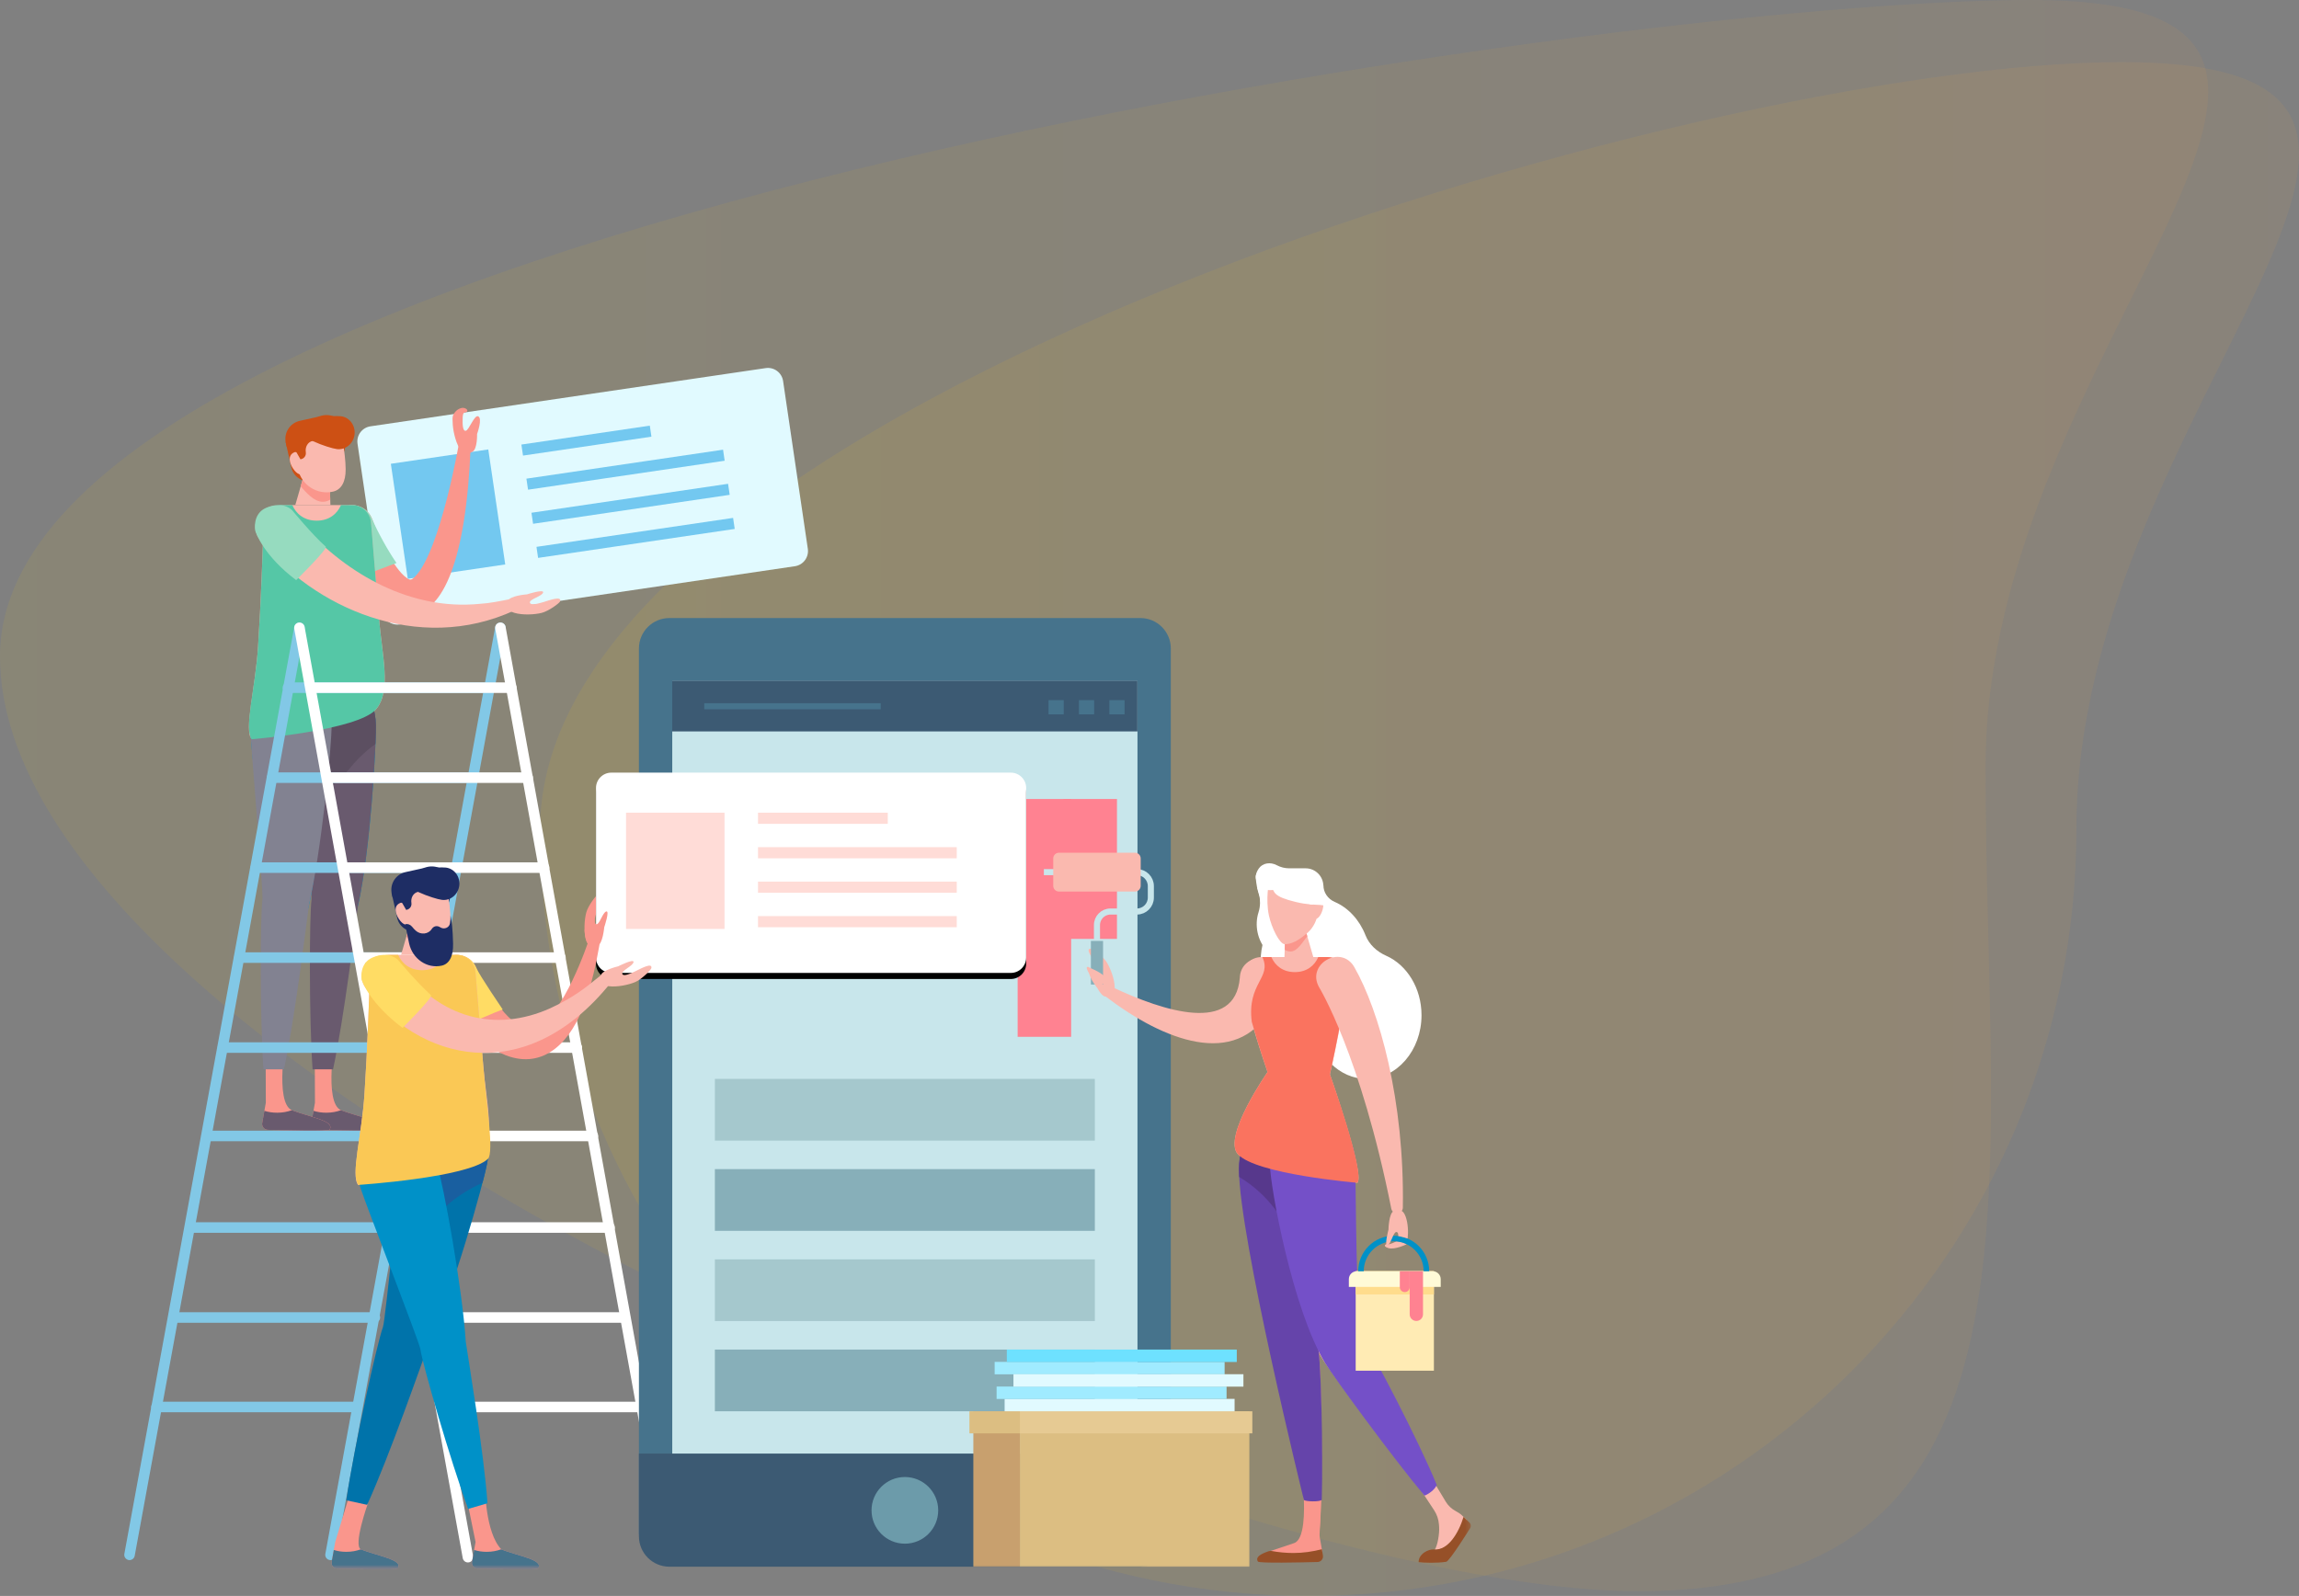 <?xml version="1.0" encoding="UTF-8"?>
<svg width="481px" height="334px" viewBox="0 0 481 334" version="1.1" xmlns="http://www.w3.org/2000/svg" xmlns:xlink="http://www.w3.org/1999/xlink">
    <rect x="0" y="0" width="481" height="334" fill="#808080" stroke="none"/>
    <!-- Generator: Sketch 53 (72520) - https://sketchapp.com -->
    <title>Group 4</title>
    <desc>Created with Sketch.</desc>
    <defs>
        <linearGradient x1="0%" y1="50%" x2="100%" y2="50%" id="linearGradient-1">
            <stop stop-color="#F9CF00" offset="0%"></stop>
            <stop stop-color="#F19F4D" offset="100%"></stop>
        </linearGradient>
        <linearGradient x1="0%" y1="50%" x2="100%" y2="50%" id="linearGradient-2">
            <stop stop-color="#F9CF00" offset="0%"></stop>
            <stop stop-color="#F19F4D" offset="100%"></stop>
        </linearGradient>
        <polygon id="path-3" points="0 251.45 281.736 251.45 281.736 -2.84217094e-14 0 -2.84217094e-14"></polygon>
    </defs>
    <g id="Page-1" stroke="none" stroke-width="1" fill="none" fill-rule="evenodd">
        <g id="1" transform="translate(-794, -951)">
            <g id="Group-4" transform="translate(794, 951)">
                <g id="Group-34" fill-rule="nonzero">
                    <path d="M273.716,334 C362.477,334 434.431,262.128 434.431,173.469 C434.431,84.81 532.614,13 443.854,13 C355.093,13 113,84.81 113,173.469 C113,262.128 184.955,334 273.716,334 Z" id="Oval-Copy" fill="url(#linearGradient-1)" opacity="0.083"></path>
                    <path d="M342.753,333 C431.535,333 415.42,249.163 415.42,160.492 C415.42,71.82 513.627,0 424.845,0 C336.063,0 0,48.691 0,137.363 C0,226.034 253.971,333 342.753,333 Z" id="Oval-Copy-2" fill="url(#linearGradient-2)" opacity="0.075"></path>
                </g>
                <g id="Group-206" transform="translate(26, 77)">
                    <path d="M134.198,0.035 L51.51,12.218 C49.756,12.476 48.544,14.107 48.802,15.861 L53.976,50.974 C54.234,52.728 55.865,53.94 57.619,53.682 L140.307,41.499 C142.06,41.241 143.273,39.61 143.014,37.856 L137.841,2.742 C137.582,0.989 135.951,-0.223 134.198,0.035" id="Fill-1" fill="#E1FAFF"></path>
                    <polygon id="Fill-3" fill="#73C8F0" points="79.706 41.125 59.319 44.129 55.773 20.06 76.16 17.057"></polygon>
                    <polygon id="Fill-5" fill="#73C8F0" points="110.293 14.386 83.427 18.344 83.086 16.035 109.953 12.077"></polygon>
                    <polygon id="Fill-7" fill="#73C8F0" points="125.618 19.42 84.478 25.481 84.138 23.172 125.278 17.111"></polygon>
                    <polygon id="Fill-9" fill="#73C8F0" points="126.669 26.556 85.53 32.617 85.19 30.308 126.329 24.247"></polygon>
                    <polygon id="Fill-11" fill="#73C8F0" points="127.72 33.693 86.581 39.754 86.241 37.444 127.38 31.384"></polygon>
                    <path d="M59.126,43.967 C59.69,44.347 59.973,44.598 60.913,43.587 C66.202,38.124 70.172,15.005 69.977,16.005 C70.274,14.484 72.542,14.756 72.48,16.297 C70.543,65.618 52.419,54.653 43.697,34.945 C42.711,32.718 43.718,30.115 45.944,29.13 C48.276,28.097 51.004,29.253 51.876,31.668 C53.149,35.196 56.352,42.083 59.126,43.967" id="Fill-13" fill="#FA968C"></path>
                    <path d="M56.961,40.834 C56.954,40.823 56.945,40.813 56.939,40.802 C55.929,39.325 54.993,37.781 54.129,36.198 C53.274,34.653 52.402,32.937 51.792,31.477 L51.762,31.403 C51.712,31.287 51.658,31.171 51.598,31.057 C50.463,28.901 47.796,28.074 45.64,29.209 C43.485,30.343 42.657,33.011 43.792,35.166 C44.856,37.188 45.886,38.841 47.064,40.582 C47.86,41.73 48.707,42.844 49.58,43.941 C50.23,43.248 55.408,41.391 56.961,40.834" id="Fill-15" fill="#96DBBF"></path>
                    <path d="M52.641,71.468 C48.804,75.871 26.652,77.709 26.652,77.709 C25.018,75.812 27.408,67.188 27.984,58.434 C28.607,48.969 28.966,38.522 29.13,32.878 C29.198,30.548 31.105,28.7 33.435,28.7 L47.493,28.7 C49.659,28.7 51.463,30.353 51.641,32.513 C52.01,36.982 52.652,44.75 53.285,52.365 C53.927,60.093 55.958,67.662 52.641,71.468" id="Fill-17" fill="#FAB9AF"></path>
                    <path d="M39.863,145.054 L39.895,153.767 L39.138,158.01 C39.008,158.744 39.551,159.424 40.297,159.447 C43.863,159.556 52.996,159.797 53.24,159.402 C54.389,157.544 49.198,156.828 45.401,155.359 C41.604,153.889 44.224,139.471 44.224,139.471 L39.863,145.054 Z" id="Fill-19" fill="#FA968C"></path>
                    <path d="M45.401,155.358 C45.38,155.351 45.363,155.338 45.343,155.329 C44.439,155.667 43.42,155.865 42.272,155.865 C41.288,155.865 40.396,155.722 39.591,155.47 L39.138,158.01 C39.007,158.744 39.551,159.423 40.297,159.446 C43.863,159.555 52.996,159.797 53.24,159.4 C54.389,157.544 49.198,156.828 45.401,155.358" id="Fill-21" fill="#695A6E"></path>
                    <path d="M52.636,74.643 C52.773,80.698 50.391,119.116 45.687,119.223 C40.983,119.33 35.737,81.085 35.599,75.029 C35.462,68.974 39.164,63.978 43.869,63.872 C48.574,63.765 52.498,68.587 52.636,74.643" id="Fill-23" fill="#0091C8"></path>
                    <path d="M39.189,111.242 C38.722,114.575 38.647,135.932 39.397,146.781 L43.679,146.781 C45.979,136.257 48.438,115.86 48.894,112.602 C48.899,112.56 48.902,112.519 48.907,112.478 C51.467,101.155 52.737,79.108 52.636,74.643 C52.498,68.587 48.573,63.765 43.869,63.872 C39.164,63.978 35.462,68.974 35.599,75.029 C35.686,78.831 39.41,109.664 39.189,111.242" id="Fill-25" fill="#695A6E"></path>
                    <path d="M46.864,84.192 C48.463,82.143 50.358,80.311 52.463,78.759 C52.493,78.73 52.525,78.7 52.555,78.67 C52.627,76.86 52.655,75.457 52.636,74.643 C52.499,68.588 48.574,63.765 43.869,63.872 C39.165,63.979 35.463,68.974 35.6,75.029 C35.644,76.99 36.656,86.136 37.595,94.754 C40.265,90.984 43.51,87.51 46.864,84.192" id="Fill-27" fill="#5C4F61"></path>
                    <path d="M29.585,145.054 L29.617,153.767 L28.86,158.01 C28.729,158.744 29.273,159.424 30.019,159.447 C33.585,159.556 42.718,159.797 42.962,159.402 C44.111,157.544 38.92,156.828 35.123,155.359 C31.326,153.889 33.946,139.471 33.946,139.471 L29.585,145.054 Z" id="Fill-29" fill="#FA968C"></path>
                    <path d="M35.123,155.358 C35.102,155.351 35.085,155.338 35.065,155.329 C34.161,155.667 33.142,155.865 31.994,155.865 C31.01,155.865 30.118,155.722 29.313,155.47 L28.86,158.01 C28.729,158.744 29.273,159.423 30.019,159.446 C33.585,159.555 42.718,159.797 42.962,159.4 C44.111,157.544 38.92,156.828 35.123,155.358" id="Fill-31" fill="#695A6E"></path>
                    <path d="M42.357,74.643 C42.495,80.698 40.113,119.116 35.408,119.223 C30.704,119.33 26.476,80.944 26.338,74.888 C26.201,68.833 28.886,63.978 33.59,63.872 C38.295,63.765 42.22,68.587 42.357,74.643" id="Fill-33" fill="#0091C8"></path>
                    <path d="M28.911,111.242 C28.444,114.575 28.369,135.932 29.119,146.781 L33.401,146.781 C35.701,136.257 38.159,115.86 38.616,112.602 C38.621,112.56 38.624,112.519 38.629,112.478 C41.189,101.155 43.476,78.967 43.375,74.502 C43.238,68.446 38.295,63.765 33.591,63.872 C28.886,63.978 26.202,68.833 26.339,74.888 C26.425,78.69 29.132,109.664 28.911,111.242" id="Fill-35" fill="#828291"></path>
                    <path d="M47.626,28.7 L45.342,28.7 C44.547,30.541 42.864,31.964 40.253,31.964 C37.638,31.964 35.956,30.541 35.162,28.7 L33.078,28.7 C30.947,28.7 29.202,30.385 29.141,32.515 C28.982,38.066 28.621,48.762 27.984,58.434 C27.408,67.187 25.018,75.322 26.652,77.709 C26.652,77.709 48.804,75.871 52.641,71.468 C55.959,67.661 53.927,60.092 53.285,52.365 C52.646,44.676 51.998,36.83 51.63,32.383 C51.459,30.298 49.717,28.7 47.626,28.7" id="Fill-37" fill="#55C7A6"></path>
                    <path d="M73.815,13.834 C73.815,13.834 73.907,16.948 72.866,17.522 C71.825,18.097 71.021,18.292 70.128,16.808 C69.235,15.323 68.718,12.862 68.704,11.324 C68.699,10.811 68.576,10.244 68.919,9.653 C69.604,8.472 70.681,8.32 70.919,8.35 C71.833,8.464 72.156,9.176 71.227,9.334 C70.867,9.395 70.821,9.972 70.801,10.406 C70.738,11.763 70.802,13.302 71.463,13.147 C72.125,12.993 73.221,9.868 74.003,10.113 C75.047,10.439 73.815,13.834 73.815,13.834" id="Fill-39" fill="#FA968C"></path>
                    <path d="M35.38,30.619 C35.592,30.89 35.977,31.346 36.303,31.716 C36.637,32.111 36.988,32.506 37.346,32.895 C46.864,43.432 60.09,50.72 74.221,49.383 C76.435,49.259 78.621,48.802 80.84,48.353 L80.893,48.343 C82.359,48.047 83.021,50.109 81.675,50.731 C61.438,60.094 39.348,50.01 28.377,35.964 C26.879,34.047 27.219,31.279 29.136,29.781 C31.053,28.284 33.821,28.624 35.319,30.541 L35.38,30.619 Z" id="Fill-41" fill="#FAB9AF"></path>
                    <path d="M42.148,37.4 C39.189,34.744 35.167,29.832 35.167,29.832 C35.167,29.832 33.383,27.724 29.712,29.261 C26.78,30.489 27.374,33.953 27.374,33.953 C27.445,34.435 29.223,39.356 35.964,44.409 C35.964,44.409 42.645,37.846 42.148,37.4" id="Fill-43" fill="#96DBBF"></path>
                    <path d="M39.648,23.584 L39.385,23.643 C37.378,24.089 35.39,22.824 34.943,20.817 L33.749,15.448 L37.646,14.581 L39.648,23.584 Z" id="Fill-45" fill="#CD5014"></path>
                    <polygon id="Fill-47" fill="#FAB9AF" points="43.129 28.7 35.78 28.7 37.899 21.372 42.909 21.992"></polygon>
                    <path d="M42.908,21.992 L37.898,21.372 L36.91,24.787 C38.032,26.052 39.697,28.014 41.52,28.014 C42.097,28.014 42.624,27.851 43.099,27.55 L42.908,21.992 Z" id="Fill-49" fill="#FA968C"></path>
                    <path d="M43.667,25.887 L43.667,25.887 C40.367,26.621 37.097,24.541 36.363,21.241 L34.883,14.585 L45.131,12.306 C45.131,12.306 46.287,17.502 46.32,21.175 C46.345,23.93 45.349,25.513 43.667,25.887" id="Fill-51" fill="#FAB9AF"></path>
                    <polygon id="Fill-53" fill="#CD5014" points="36.83 16.831 34.904 17.259 35.099 18.132 37.024 17.704"></polygon>
                    <path d="M37.821,19.595 C38.11,20.894 37.722,22.085 36.956,22.256 C36.189,22.426 34.965,20.912 34.676,19.613 C34.387,18.314 35.143,17.723 35.91,17.553 C36.676,17.382 37.532,18.296 37.821,19.595" id="Fill-55" fill="#FAB9AF"></path>
                    <path d="M46.45,14.885 C46.507,14.003 46.362,13.119 46.031,12.301 C45.206,10.267 42.929,9.393 40.858,10.114 C40.647,10.188 40.422,10.252 40.185,10.304 L36.727,11.072 C34.648,11.534 33.337,13.593 33.798,15.672 L33.978,16.478 L36.029,17.667 L36.864,19.123 L37.001,19.093 C37.66,18.946 38.086,18.312 37.983,17.654 C37.812,16.567 38.352,15.505 39.426,15.266 L42.495,14.584 C44.364,14.168 45.559,14.956 45.87,16.353 L46.038,17.557 L46.45,14.885 Z" id="Fill-57" fill="#CD5014"></path>
                    <path d="M84.261,47.383 C84.261,47.383 80.573,47.643 80.279,48.795 C79.985,49.947 79.998,50.775 81.659,51.265 C83.32,51.756 85.833,51.637 87.325,51.264 C88.817,50.892 91.054,49.212 91.175,48.873 C91.615,47.643 88.983,48.602 87.685,49.004 C86.388,49.406 84.883,49.731 84.866,49.052 C84.849,48.373 87.391,47.79 87.629,47.005 C87.867,46.221 84.261,47.383 84.261,47.383" id="Fill-59" fill="#FAB9AF"></path>
                    <path d="M36.648,54.382 L1.101,248.39" id="Stroke-61" stroke="#82C8E6" stroke-width="2.203" stroke-linecap="round"></path>
                    <path d="M43.151,248.39 L78.698,54.382" id="Stroke-63" stroke="#82C8E6" stroke-width="2.203" stroke-linecap="round"></path>
                    <path d="M75.348,66.917 L34.246,66.917" id="Stroke-65" stroke="#82C8E6" stroke-width="2.203" stroke-linecap="round"></path>
                    <path d="M72.615,85.746 L30.941,85.746" id="Stroke-67" stroke="#82C8E6" stroke-width="2.203" stroke-linecap="round"></path>
                    <path d="M68.817,104.575 L27.514,104.575" id="Stroke-69" stroke="#82C8E6" stroke-width="2.203" stroke-linecap="round"></path>
                    <path d="M65.144,123.403 L24.087,123.403" id="Stroke-71" stroke="#82C8E6" stroke-width="2.203" stroke-linecap="round"></path>
                    <path d="M62.193,142.232 L20.661,142.232" id="Stroke-73" stroke="#82C8E6" stroke-width="2.203" stroke-linecap="round"></path>
                    <path d="M59.404,160.726 L17.295,160.726" id="Stroke-75" stroke="#82C8E6" stroke-width="2.203" stroke-linecap="round"></path>
                    <path d="M55.271,179.89 L13.807,179.89" id="Stroke-77" stroke="#82C8E6" stroke-width="2.203" stroke-linecap="round"></path>
                    <path d="M52.431,198.719 L10.854,198.719" id="Stroke-79" stroke="#82C8E6" stroke-width="2.203" stroke-linecap="round"></path>
                    <path d="M48.324,217.446 L6.747,217.446" id="Stroke-81" stroke="#82C8E6" stroke-width="2.203" stroke-linecap="round"></path>
                    <path d="M78.698,54.382 L113.95,248.883" id="Stroke-83" stroke="#FFFFFF" stroke-width="2.203" stroke-linecap="round"></path>
                    <path d="M71.9,248.883 L36.648,54.382" id="Stroke-85" stroke="#FFFFFF" stroke-width="2.203" stroke-linecap="round"></path>
                    <path d="M39.998,66.917 L80.979,66.917" id="Stroke-87" stroke="#FFFFFF" stroke-width="2.203" stroke-linecap="round"></path>
                    <path d="M42.731,85.746 L84.406,85.746" id="Stroke-89" stroke="#FFFFFF" stroke-width="2.203" stroke-linecap="round"></path>
                    <path d="M46.53,104.575 L87.833,104.575" id="Stroke-91" stroke="#FFFFFF" stroke-width="2.203" stroke-linecap="round"></path>
                    <path d="M50.203,123.403 L91.259,123.403" id="Stroke-93" stroke="#FFFFFF" stroke-width="2.203" stroke-linecap="round"></path>
                    <path d="M53.154,142.232 L94.686,142.232" id="Stroke-95" stroke="#FFFFFF" stroke-width="2.203" stroke-linecap="round"></path>
                    <path d="M55.942,160.726 L98.051,160.726" id="Stroke-97" stroke="#FFFFFF" stroke-width="2.203" stroke-linecap="round"></path>
                    <path d="M60.075,179.89 L101.539,179.89" id="Stroke-99" stroke="#FFFFFF" stroke-width="2.203" stroke-linecap="round"></path>
                    <path d="M62.916,198.719 L104.493,198.719" id="Stroke-101" stroke="#FFFFFF" stroke-width="2.203" stroke-linecap="round"></path>
                    <path d="M66.53,217.446 L108.107,217.446" id="Stroke-103" stroke="#FFFFFF" stroke-width="2.203" stroke-linecap="round"></path>
                    <path d="M36.101,12.459 C35.866,14.357 42.69,16.763 44.49,16.986 C46.29,17.208 47.939,15.849 48.173,13.95 C48.408,12.051 47.139,10.332 45.339,10.109 C43.539,9.887 36.335,10.56 36.101,12.459" id="Fill-105" fill="#CD5014"></path>
                    <path d="M268.32,183.379 C268.32,183.379 265.835,184.622 264.462,184.194 C263.088,183.767 264.052,183.21 264.339,183.379 C264.625,183.548 266.169,182.792 266.169,182.792 C266.169,182.792 267.216,182.752 268.32,183.379" id="Fill-107" fill="#FAB9AF"></path>
                    <path d="M100.42,117.052 C100.42,117.052 100.106,120.671 98.969,120.942 C97.833,121.212 97.02,121.185 96.565,119.546 C96.11,117.906 96.267,115.44 96.656,113.98 C97.046,112.52 98.733,110.349 99.067,110.236 C100.283,109.824 99.299,112.394 98.883,113.662 C98.467,114.93 98.124,116.404 98.79,116.431 C99.457,116.459 100.071,113.97 100.845,113.749 C101.619,113.529 100.42,117.052 100.42,117.052" id="Fill-109" fill="#FA968C"></path>
                    <path d="M218.96,244.06 L218.96,58.714 C218.96,55.195 216.106,52.342 212.588,52.342 L114.049,52.342 C110.53,52.342 107.677,55.195 107.677,58.714 L107.677,244.06 L218.96,244.06 Z" id="Fill-111" fill="#46738C"></path>
                    <path d="M218.96,244.503 C218.96,248.022 216.106,250.875 212.588,250.875 L114.049,250.875 C110.53,250.875 107.677,248.022 107.677,244.503 L107.677,227.199 L218.96,227.199 L218.96,244.503 Z" id="Fill-113" fill="#3C5A73"></path>
                    <mask id="mask-4" fill="white">
                        <use xlink:href="#path-3"></use>
                    </mask>
                    <g id="Clip-116"></g>
                    <polygon id="Fill-115" fill="#C8E6EB" mask="url(#mask-4)" points="114.65 227.199 211.986 227.199 211.986 65.495 114.65 65.495"></polygon>
                    <polygon id="Fill-117" fill="#3C5A73" mask="url(#mask-4)" points="114.637 76.072 211.973 76.072 211.973 65.464 114.637 65.464"></polygon>
                    <path d="M170.294,239.082 C170.294,242.935 167.171,246.058 163.318,246.058 C159.466,246.058 156.343,242.935 156.343,239.082 C156.343,235.229 159.466,232.106 163.318,232.106 C167.171,232.106 170.294,235.229 170.294,239.082" id="Fill-118" fill="#6C9BAA" mask="url(#mask-4)"></path>
                    <polygon id="Fill-119" fill="#46738C" mask="url(#mask-4)" points="121.344 71.436 158.26 71.436 158.26 70.164 121.344 70.164"></polygon>
                    <polygon id="Fill-120" fill="#46738C" mask="url(#mask-4)" points="206.102 72.497 209.284 72.497 209.284 69.527 206.102 69.527"></polygon>
                    <polygon id="Fill-121" fill="#46738C" mask="url(#mask-4)" points="199.737 72.497 202.919 72.497 202.919 69.527 199.737 69.527"></polygon>
                    <polygon id="Fill-122" fill="#46738C" mask="url(#mask-4)" points="193.373 72.497 196.555 72.497 196.555 69.527 193.373 69.527"></polygon>
                    <polygon id="Fill-123" fill="#FF8291" mask="url(#mask-4)" points="196.497 119.49 207.693 119.49 207.693 90.214 196.497 90.214"></polygon>
                    <polygon id="Fill-124" fill="#FF8291" mask="url(#mask-4)" points="186.913 139.982 198.108 139.982 198.108 90.214 186.913 90.214"></polygon>
                    <path d="M185.486,85.969 L101.905,85.969 C100.132,85.969 98.696,87.406 98.696,89.178 L98.696,124.671 C98.696,126.444 100.132,127.881 101.905,127.881 L185.486,127.881 C187.258,127.881 188.695,126.444 188.695,124.671 L188.695,89.178 C188.695,87.406 187.258,85.969 185.486,85.969" id="Fill-125" fill="#000000" mask="url(#mask-4)"></path>
                    <path d="M185.486,84.696 L101.905,84.696 C100.132,84.696 98.696,86.133 98.696,87.905 L98.696,123.399 C98.696,125.171 100.132,126.608 101.905,126.608 L185.486,126.608 C187.258,126.608 188.695,125.171 188.695,123.399 L188.695,87.905 C188.695,86.133 187.258,84.696 185.486,84.696" id="Fill-126" fill="#FFFFFF" mask="url(#mask-4)"></path>
                    <path d="M275.061,242.058 L275.098,242.586 C275.182,243.782 274.819,246.491 274.114,247.422 C275.113,247.336 278.961,246.683 280.839,241.07 C280.509,240.752 280.165,240.418 279.88,240.137 C279.536,239.796 279.024,239.477 278.547,239.222 C277.703,238.77 276.99,238.11 276.496,237.289 L272.086,229.971 L271.29,234.871 L274.04,239.043 C274.634,239.944 274.986,240.982 275.061,242.058" id="Fill-127" fill="#FAB9AF" mask="url(#mask-4)"></path>
                    <path d="M276.599,249.841 C277.371,249.584 281.573,242.83 281.573,242.83 C281.827,242.464 281.78,241.97 281.457,241.662 C281.093,241.315 280.625,240.863 280.203,240.451 C279.167,243.863 276.93,247.531 274.038,247.262 C272.864,247.153 270.782,248.207 270.809,249.92 C271.915,250.059 274.725,250.147 276.599,249.841" id="Fill-128" fill="#965028" mask="url(#mask-4)"></path>
                    <path d="M85.793,138.101 C91.77,136.362 97.368,119.244 97.003,120.244 C97.522,118.821 99.656,119.415 99.392,120.888 C98.681,124.862 97.822,128.843 96.372,132.778 C93.649,140.781 87.92,146.982 79.804,143.839 C73.918,141.485 68.664,134.51 65.822,129.261 C64.683,127.158 65.465,124.529 67.568,123.39 C69.788,122.188 72.571,123.128 73.597,125.456 C75.483,129.736 81.21,139.552 85.793,138.101" id="Fill-129" fill="#FA968C" mask="url(#mask-4)"></path>
                    <path d="M79.178,134.261 C79.171,134.25 74.243,126.992 73.644,125.558 L73.615,125.486 C73.567,125.371 73.513,125.258 73.454,125.146 C72.338,123.028 69.719,122.215 67.6,123.33 C65.483,124.445 64.669,127.065 65.784,129.183 C66.829,131.169 67.843,132.793 68.999,134.503 C69.781,135.631 70.614,136.726 71.471,137.804 C72.109,137.122 77.653,134.808 79.178,134.261" id="Fill-130" fill="#FFDC64" mask="url(#mask-4)"></path>
                    <path d="M74.478,164.847 C70.708,169.172 48.946,170.978 48.946,170.978 C47.34,169.115 49.688,160.642 50.254,152.042 C50.866,142.743 51.219,132.48 51.38,126.934 C51.447,124.646 53.321,122.83 55.61,122.83 L69.42,122.83 C71.549,122.83 73.321,124.454 73.496,126.576 C73.858,130.966 74.488,138.598 75.11,146.079 C75.742,153.671 77.737,161.108 74.478,164.847" id="Fill-131" fill="#FAB9AF" mask="url(#mask-4)"></path>
                    <path d="M46.834,236.799 L44.135,245.699 L43.392,249.868 C43.263,250.59 43.797,251.257 44.53,251.279 C48.034,251.388 57.006,251.624 57.246,251.236 C58.375,249.41 53.275,248.708 49.544,247.264 C47.792,246.586 50.937,237.731 50.937,237.731 C51.061,233.773 48.388,231.655 48.388,231.655 L46.834,236.799 Z" id="Fill-132" fill="#FA968C" mask="url(#mask-4)"></path>
                    <path d="M49.544,247.264 C49.524,247.256 49.506,247.243 49.487,247.235 C48.598,247.567 47.598,247.762 46.47,247.762 C45.503,247.762 44.627,247.622 43.836,247.374 L43.391,249.868 C43.262,250.59 43.796,251.257 44.529,251.28 C48.033,251.388 57.005,251.624 57.246,251.236 C58.374,249.41 53.274,248.708 49.544,247.264" id="Fill-133" fill="#46738C" mask="url(#mask-4)"></path>
                    <path d="M54.119,200.733 C52.905,204.025 48.093,225.76 46.451,236.976 L50.813,237.925 C55.489,227.716 62.515,207.488 63.702,204.269 C63.717,204.228 63.728,204.188 63.744,204.147 C68.86,193.181 75.042,171.008 75.929,166.439 C77.132,160.24 74.203,154.459 69.388,153.524 C64.573,152.589 59.694,156.857 58.492,163.054 C57.737,166.946 54.694,199.174 54.119,200.733" id="Fill-134" fill="#0073AA" mask="url(#mask-4)"></path>
                    <path d="M66.173,176.489 C68.692,174.007 71.689,171.984 74.949,170.54 C75.427,168.703 75.768,167.274 75.93,166.438 C77.132,160.24 74.204,154.459 69.388,153.524 C64.573,152.59 59.695,156.856 58.492,163.054 C58.14,164.869 57.291,172.841 56.427,180.994 C59.525,179.18 62.876,177.879 66.173,176.489" id="Fill-135" fill="#195FA0" mask="url(#mask-4)"></path>
                    <path d="M71.62,236.494 L73.498,245.699 L72.755,249.868 C72.626,250.59 73.16,251.257 73.893,251.279 C77.397,251.388 86.369,251.624 86.609,251.235 C87.737,249.41 82.638,248.708 78.907,247.264 C75.491,243.734 75.491,234.266 75.491,234.266 L71.62,236.494 Z" id="Fill-136" fill="#FA968C" mask="url(#mask-4)"></path>
                    <path d="M78.907,247.264 C78.888,247.256 78.871,247.243 78.85,247.235 C77.963,247.567 76.962,247.762 75.834,247.762 C74.867,247.762 73.99,247.622 73.2,247.374 L72.755,249.868 C72.626,250.59 73.16,251.257 73.894,251.28 C77.397,251.388 86.37,251.624 86.609,251.236 C87.737,249.41 82.638,248.708 78.907,247.264" id="Fill-137" fill="#46738C" mask="url(#mask-4)"></path>
                    <path d="M61.945,205.33 C62.425,208.601 68.251,228.758 71.954,238.78 L75.991,237.598 C75.254,227.04 71.94,207.13 71.47,203.932 C71.464,203.891 71.455,203.851 71.449,203.811 C70.736,192.429 66.766,170.878 65.437,166.695 C63.636,161.024 57.683,157.976 53.277,159.375 C48.871,160.774 47.68,166.093 49.482,171.764 C50.612,175.324 61.717,203.78 61.945,205.33" id="Fill-138" fill="#0091C8" mask="url(#mask-4)"></path>
                    <path d="M69.552,122.83 L67.308,122.83 C66.527,124.639 64.874,126.037 62.308,126.037 C59.739,126.037 58.087,124.639 57.307,122.83 L55.259,122.83 C53.165,122.83 51.452,124.486 51.391,126.579 C51.235,132.032 50.881,142.54 50.255,152.042 C49.689,160.642 47.341,168.633 48.947,170.978 C48.947,170.978 71.905,169.473 76.074,165.531 C77.423,164.255 75.742,153.671 75.111,146.08 C74.483,138.526 73.846,130.818 73.486,126.449 C73.317,124.401 71.606,122.83 69.552,122.83" id="Fill-139" fill="#FAC855" mask="url(#mask-4)"></path>
                    <path d="M89.021,134.051 C98.714,129.637 100.137,125.019 101.808,127.062 C102.187,127.525 102.175,128.178 101.816,128.627 C83.79,151.152 61.222,144.776 50.526,129.81 C47.233,125.203 54.157,120.112 57.567,124.779 C66.095,136.448 77.897,138.988 89.021,134.051" id="Fill-140" fill="#FAB9AF" mask="url(#mask-4)"></path>
                    <path d="M64.17,131.262 C61.262,128.653 57.312,123.943 57.312,123.943 C57.312,123.943 55.559,121.871 51.953,123.382 C49.072,124.588 49.655,127.991 49.655,127.991 C49.725,128.465 51.601,133.156 58.223,138.119 C58.223,138.119 64.658,131.699 64.17,131.262" id="Fill-141" fill="#FFDC64" mask="url(#mask-4)"></path>
                    <path d="M61.713,117.804 L61.454,117.862 C59.483,118.3 57.529,117.057 57.091,115.086 L55.918,109.811 L59.746,108.959 L61.713,117.804 Z" id="Fill-142" fill="#1E2D64" mask="url(#mask-4)"></path>
                    <polygon id="Fill-143" fill="#FAB9AF" mask="url(#mask-4)" points="65.133 122.83 57.913 122.83 59.994 115.631 64.916 116.24"></polygon>
                    <path d="M64.916,116.24 L59.994,115.631 L59.024,118.986 C60.126,120.228 61.76,122.157 63.551,122.157 C64.12,122.157 64.637,121.996 65.103,121.7 L64.916,116.24 Z" id="Fill-144" fill="#FA968C" mask="url(#mask-4)"></path>
                    <path d="M65.661,120.067 L65.661,120.067 C62.419,120.787 59.206,118.743 58.486,115.501 L57.032,108.963 L67.099,106.724 C67.099,106.724 68.235,111.829 68.267,115.436 C68.292,118.144 67.314,119.698 65.661,120.067" id="Fill-145" fill="#FAB9AF" mask="url(#mask-4)"></path>
                    <polygon id="Fill-146" fill="#1E2D64" mask="url(#mask-4)" points="58.945 111.169 57.053 111.59 57.244 112.448 59.136 112.027"></polygon>
                    <path d="M59.918,113.885 C60.202,115.161 59.821,116.331 59.067,116.499 C58.314,116.666 57.111,115.178 56.828,113.903 C56.544,112.627 57.287,112.046 58.04,111.878 C58.793,111.711 59.634,112.609 59.918,113.885" id="Fill-147" fill="#FAB9AF" mask="url(#mask-4)"></path>
                    <path d="M68.396,109.257 C68.451,108.39 68.31,107.523 67.983,106.718 C67.173,104.72 64.938,103.861 62.902,104.57 C62.694,104.642 62.474,104.705 62.241,104.757 L58.842,105.511 C56.8,105.965 55.513,107.988 55.967,110.03 L56.143,110.822 L58.157,111.99 L58.979,113.421 L59.112,113.391 C59.76,113.247 60.178,112.624 60.077,111.977 C59.91,110.909 60.44,109.866 61.495,109.632 L64.511,108.961 C66.347,108.553 67.521,109.326 67.826,110.699 L67.99,111.882 L68.396,109.257 Z" id="Fill-148" fill="#1E2D64" mask="url(#mask-4)"></path>
                    <path d="M58.229,106.874 C57.999,108.739 64.703,111.103 66.471,111.321 C68.239,111.54 69.859,110.205 70.089,108.339 C70.32,106.474 69.073,104.784 67.305,104.566 C65.537,104.348 58.459,105.008 58.229,106.874" id="Fill-149" fill="#1E2D64" mask="url(#mask-4)"></path>
                    <path d="M237.018,108.752 C237.018,108.752 238.153,111.311 237.312,113.92 C236.472,116.53 236.992,119.761 239.164,122.126 C239.164,122.126 239.584,118.432 240.32,116.663 C241.055,114.894 240.572,109.687 237.018,108.752" id="Fill-150" fill="#FFFFFF" mask="url(#mask-4)"></path>
                    <path d="M242.708,107.638 C242.708,107.638 238.815,110.087 239.289,113.388 C239.289,113.388 237.21,111.915 236.739,106.844 C236.413,103.33 242.708,107.638 242.708,107.638" id="Fill-151" fill="#FFFFFF" mask="url(#mask-4)"></path>
                    <path d="M264.02,123.016 C262.075,122.155 260.458,120.683 259.68,118.703 C258.419,115.496 256.097,112.974 253.233,111.74 C251.813,111.128 250.874,109.759 250.874,108.213 L247.027,108.213 L247.027,111.148 C241.74,112.344 237.748,117.742 237.748,124.227 C237.748,131.334 242.544,137.125 248.583,137.52 C249.44,143.901 254.182,148.788 259.921,148.788 C266.267,148.788 271.411,142.82 271.411,135.457 C271.411,129.772 268.34,124.928 264.02,123.016" id="Fill-152" fill="#FFFFFF" mask="url(#mask-4)"></path>
                    <path d="M239.766,134.198 C232.576,146.744 217.368,140.701 205.495,131.672 C204.337,130.792 205.439,128.976 206.753,129.596 C217.493,134.668 232.392,139.443 233.397,127.649 C233.408,127.547 233.42,127.344 233.406,127.407 C233.931,120.892 246.705,122.175 239.766,134.198" id="Fill-153" fill="#FAB9AF" mask="url(#mask-4)"></path>
                    <path d="M232.965,164.515 C236.663,168.759 258.013,170.531 258.013,170.531 C259.589,168.702 252.246,147.828 252.246,147.828 C252.246,147.828 255.783,132.761 255.625,127.321 C255.56,125.075 253.722,123.294 251.476,123.294 L237.927,123.294 C235.839,123.294 234.1,124.888 233.929,126.969 C233.573,131.277 239.2,147.356 239.2,147.356 C239.2,147.356 229.768,160.846 232.965,164.515" id="Fill-154" fill="#FAB9AF" mask="url(#mask-4)"></path>
                    <path d="M245.518,248.83 C248.091,248.756 249.316,248.34 250.645,247.718 L250.129,244.759 C250.09,244.533 250.076,244.303 250.085,244.073 L250.404,236.863 C250.45,235.834 249.955,234.854 249.099,234.279 C248.057,233.58 246.669,234.375 246.743,235.629 C246.962,239.355 246.944,245.192 244.757,245.933 C244.122,246.147 240.138,247.507 239.466,247.703 C241.037,248.356 244.139,248.869 245.518,248.83" id="Fill-155" fill="#FA968C" mask="url(#mask-4)"></path>
                    <path d="M244.61,248.008 C243.038,248.008 241.516,247.856 240.042,247.587 C239.84,247.55 239.631,247.564 239.437,247.631 C237.72,248.222 236.608,248.855 237.186,249.799 C237.421,250.181 246.223,249.984 249.662,249.892 C250.381,249.873 250.907,249.22 250.784,248.512 L250.558,247.221 C248.615,247.716 246.622,248.008 244.61,248.008" id="Fill-156" fill="#965028" mask="url(#mask-4)"></path>
                    <path d="M251.232,208.232 C253.774,211.905 274.368,240.117 275.392,238.992 C276.281,238.015 261.541,206.53 258.999,202.857 C256.457,199.184 252.481,198.503 250.336,199.987 C248.192,201.471 248.69,204.559 251.232,208.232" id="Fill-157" fill="#FAB9AF" mask="url(#mask-4)"></path>
                    <path d="M240.534,207.008 C241.054,209.928 244.846,225.933 247.384,236.228 C248.667,241.436 249.224,245.234 249.695,245.033 C250.91,244.517 250.615,209.752 249.833,205.355 C249.051,200.957 246.336,197.762 243.767,198.219 C241.2,198.675 239.752,202.611 240.534,207.008" id="Fill-158" fill="#FA968C" mask="url(#mask-4)"></path>
                    <path d="M233.368,168.144 C233.702,173.973 238.945,210.7 243.472,210.44 C248.001,210.181 250.099,173.034 249.765,167.206 C249.432,161.377 245.491,156.863 240.963,157.122 C236.435,157.381 233.035,162.316 233.368,168.144" id="Fill-159" fill="#FA968C" mask="url(#mask-4)"></path>
                    <path d="M246.804,236.92 C247.257,237.255 250.048,237.334 250.543,236.896 C250.819,226.204 250.377,208.419 249.833,205.355 C249.774,205.024 249.703,204.7 249.625,204.385 C248.529,200.047 247.95,195.591 248.417,191.142 C249.484,181.028 249.935,170.142 249.766,167.205 C249.433,161.377 245.492,156.862 240.963,157.121 C236.435,157.381 233.226,161.825 233.218,167.663 C233.196,181.754 246.75,236.692 246.804,236.92" id="Fill-160" fill="#6544AA" mask="url(#mask-4)"></path>
                    <path d="M241.806,177.008 C244.305,180.862 246.602,184.828 248.642,188.905 C249.546,179.473 249.922,169.926 249.766,167.205 C249.433,161.377 245.492,156.862 240.963,157.121 C236.435,157.381 233.226,161.825 233.218,167.663 C233.216,168.16 233.238,168.721 233.268,169.316 C236.297,171.116 238.907,173.529 240.996,176.365 C241.303,176.467 241.588,176.67 241.806,177.008" id="Fill-161" fill="#57388C" mask="url(#mask-4)"></path>
                    <path d="M240.331,166.764 C240.431,172.601 246.979,205.864 251.515,205.785 C256.05,205.707 257.668,172.187 257.567,166.35 C257.467,160.513 252.894,155.976 248.36,156.054 C243.825,156.132 240.23,160.927 240.331,166.764" id="Fill-162" fill="#FAB9AF" mask="url(#mask-4)"></path>
                    <path d="M274.598,233.773 C270.877,224.585 260.954,205.683 258.998,202.857 C257.747,201.048 257.64,170.599 257.567,166.35 C257.466,160.513 252.894,155.976 248.361,156.054 C243.826,156.132 239.583,160.82 239.683,166.658 C239.766,171.485 244.436,197.016 251.232,208.232 C253.014,211.173 265.844,228.668 272.031,235.995 C272.747,235.773 274.183,234.803 274.598,233.773" id="Fill-163" fill="#7450C8" mask="url(#mask-4)"></path>
                    <path d="M252.246,147.827 C252.246,147.827 255.768,132.321 255.614,126.971 C255.556,124.918 253.874,123.294 251.82,123.294 L249.811,123.294 C249.047,125.068 247.425,126.439 244.904,126.439 C242.388,126.439 240.767,125.068 240,123.294 L238.113,123.294 C240.164,127.683 234.86,128.681 235.899,136.851 C237.397,142.146 239.2,147.355 239.2,147.355 C239.2,147.355 229.767,160.846 232.965,164.514 C236.663,168.759 258.013,170.53 258.013,170.53 C259.589,168.229 252.246,147.827 252.246,147.827" id="Fill-164" fill="#FA735F" mask="url(#mask-4)"></path>
                    <polygon id="Fill-165" fill="#FAB9AF" mask="url(#mask-4)" points="242.708 124.227 248.854 123.581 246.909 116.855 242.934 117.348"></polygon>
                    <path d="M242.933,117.347 L246.909,116.855 L247.516,118.955 C246.626,119.958 245.483,122.125 244.036,122.125 C243.577,122.125 243.159,121.996 242.783,121.757 L242.933,117.347 Z" id="Fill-166" fill="#FA968C" mask="url(#mask-4)"></path>
                    <path d="M242.797,120.599 C244.147,120.599 245.607,119.923 247.617,118.166 C248.772,117.158 249.628,115.399 249.628,114.21 L249.628,107.639 L239.509,107.639 C239.509,107.639 238.75,111.128 239.486,114.591 C240.039,117.188 241.735,120.599 242.797,120.599" id="Fill-167" fill="#FAB9AF" mask="url(#mask-4)"></path>
                    <polygon id="Fill-168" fill="#FFFFFF" mask="url(#mask-4)" points="248.265 111.021 250.166 111.021 250.166 110.159 248.265 110.159"></polygon>
                    <path d="M247.912,112.967 C247.912,114.249 248.525,115.289 249.283,115.289 C250.04,115.289 250.875,113.608 250.875,112.325 C250.875,111.043 250.04,110.645 249.283,110.645 C248.525,110.645 247.912,111.685 247.912,112.967" id="Fill-169" fill="#FAB9AF" mask="url(#mask-4)"></path>
                    <path d="M247.158,104.719 L243.743,104.72 C242.813,104.72 241.909,104.489 241.108,104.059 C239.816,103.368 238.188,103.567 237.353,104.771 C236.527,105.963 236.238,107.521 238.418,108.967 C239.539,109.71 241.176,108.887 242.267,109.243 C242.335,109.24 242.394,109.23 242.465,109.23 L245.495,109.23 C246.555,109.23 247.286,110.115 247.353,111.174 C247.394,111.815 247.927,112.322 248.579,112.322 L248.713,112.322 L249.194,110.778 L250.875,109.23 L250.875,108.434 C250.875,106.382 249.211,104.718 247.158,104.719" id="Fill-170" fill="#FFFFFF" mask="url(#mask-4)"></path>
                    <path d="M202.887,128.325 C202.887,128.325 204.214,131.634 205.358,131.563 C206.502,131.493 207.257,131.236 207.218,129.567 C207.178,127.899 206.327,125.628 205.546,124.369 C204.763,123.11 202.562,121.552 202.216,121.541 C200.958,121.501 202.614,123.633 203.365,124.705 C204.117,125.777 204.859,127.062 204.242,127.278 C203.623,127.493 202.338,125.333 201.548,125.346 C200.758,125.359 202.887,128.325 202.887,128.325" id="Fill-171" fill="#FAB9AF" mask="url(#mask-4)"></path>
                    <path d="M240.011,108.378 C240.615,109.733 240.342,110.626 245.145,111.773 C249.947,112.919 251.113,111.621 252.977,113.685 C252.977,113.685 251.535,109.852 248.854,109.086 C246.173,108.319 241.839,108.466 239.834,105.636 C239.834,105.636 239.598,107.452 240.011,108.378" id="Fill-172" fill="#FFFFFF" mask="url(#mask-4)"></path>
                    <path d="M257.367,125.42 C262.56,134.53 267.864,153.195 267.506,175.735 C267.496,176.409 266.94,176.946 266.267,176.936 C265.719,176.927 265.209,176.554 265.085,175.932 C258.663,143.703 249.981,129.607 249.981,129.607 C247.22,124.709 254.633,120.57 257.367,125.42" id="Fill-173" fill="#FAB9AF" mask="url(#mask-4)"></path>
                    <path d="M103.34,125.227 C103.34,125.227 99.801,126.048 99.694,127.211 C99.586,128.374 99.727,129.175 101.414,129.395 C103.102,129.615 105.521,129.112 106.911,128.52 C108.302,127.929 110.214,125.954 110.278,125.607 C110.515,124.345 108.109,125.682 106.912,126.271 C105.716,126.862 104.306,127.41 104.184,126.753 C104.063,126.097 106.44,125.139 106.55,124.341 C106.66,123.543 103.34,125.227 103.34,125.227" id="Fill-174" fill="#FAB9AF" mask="url(#mask-4)"></path>
                    <path d="M68.264,114.596 C68.273,115.204 68.232,115.751 68.145,116.238 C67.978,117.172 66.905,117.58 66.108,117.063 C65.79,116.857 65.445,116.773 65.109,116.847 C64.782,116.92 64.51,117.134 64.31,117.442 C63.594,118.548 62.001,118.662 61.014,117.79 C60.735,117.543 60.476,117.268 60.243,116.969 C59.897,116.524 59.344,116.295 58.794,116.417 L58.763,116.424 L59.594,120.444 C60.315,123.685 63.364,125.765 66.405,125.089 C67.955,124.744 68.855,123.207 68.796,120.508 C68.728,117.397 68.495,115.687 68.264,114.596" id="Fill-175" fill="#1E2D64" mask="url(#mask-4)"></path>
                    <path d="M100.845,113.749 C100.071,113.97 99.457,116.458 98.79,116.431 C98.407,116.415 98.363,115.918 98.468,115.263 C97.888,116.17 97.153,116.97 96.301,117.626 C96.327,118.314 96.408,118.979 96.565,119.545 C97.02,121.185 97.832,121.211 98.969,120.941 C100.105,120.671 100.42,117.052 100.42,117.052 C100.42,117.052 101.619,113.528 100.845,113.749" id="Fill-176" fill="#FA968C" mask="url(#mask-4)"></path>
                    <polygon id="Fill-177" fill="#FFDCD7" mask="url(#mask-4)" points="104.981 117.404 125.588 117.404 125.588 93.075 104.981 93.075"></polygon>
                    <polygon id="Fill-178" fill="#FFDCD7" mask="url(#mask-4)" points="132.589 95.41 159.745 95.41 159.745 93.076 132.589 93.076"></polygon>
                    <polygon id="Fill-179" fill="#FFDCD7" mask="url(#mask-4)" points="132.589 102.623 174.172 102.623 174.172 100.29 132.589 100.29"></polygon>
                    <polygon id="Fill-180" fill="#FFDCD7" mask="url(#mask-4)" points="132.589 109.837 174.172 109.837 174.172 107.504 132.589 107.504"></polygon>
                    <polygon id="Fill-181" fill="#FFDCD7" mask="url(#mask-4)" points="132.589 117.05 174.172 117.05 174.172 114.717 132.589 114.717"></polygon>
                    <polygon id="Fill-182" fill="#FFEBB4" mask="url(#mask-4)" points="257.639 209.856 274.002 209.856 274.002 189.04 257.639 189.04"></polygon>
                    <polygon id="Fill-183" fill="#FFDC8C" mask="url(#mask-4)" points="257.639 193.891 274.002 193.891 274.002 189.039 257.639 189.039"></polygon>
                    <path d="M275.432,192.328 L256.209,192.328 L256.209,190.696 C256.209,189.781 256.952,189.039 257.868,189.039 L273.764,189.039 C274.685,189.039 275.432,189.785 275.432,190.706 L275.432,192.328 Z" id="Fill-184" fill="#FFFAD7" mask="url(#mask-4)"></path>
                    <path d="M258.745,189.039 C258.745,185.257 261.81,182.191 265.593,182.191 C269.375,182.191 272.44,185.257 272.44,189.039" id="Stroke-185" stroke="#0091C8" stroke-width="1.159" mask="url(#mask-4)"></path>
                    <path d="M270.332,199.447 L270.332,199.447 C269.563,199.447 268.939,198.824 268.939,198.054 L268.939,189.039 L271.725,189.039 L271.725,198.054 C271.725,198.824 271.102,199.447 270.332,199.447" id="Fill-186" fill="#FF8291" mask="url(#mask-4)"></path>
                    <path d="M267.905,193.406 L267.905,193.406 C267.334,193.406 266.871,192.943 266.871,192.372 L266.871,189.039 L268.939,189.039 L268.939,192.372 C268.939,192.943 268.476,193.406 267.905,193.406" id="Fill-187" fill="#FF8291" mask="url(#mask-4)"></path>
                    <path d="M264.307,183.6 C265.049,183.33 265.481,180.854 266.135,180.835 C266.455,180.827 266.563,181.173 266.55,181.679 C266.55,181.679 267.673,181.908 268.512,182.192 C268.675,180.74 268.577,178.98 268.101,177.635 C267.543,176.062 266.746,176.091 265.653,176.433 C264.559,176.775 264.497,180.338 264.497,180.338 C264.497,180.338 263.564,183.869 264.307,183.6" id="Fill-188" fill="#FAB9AF" mask="url(#mask-4)"></path>
                    <path d="M192.398,105.518 L211.864,105.518 C213.474,105.518 214.781,106.824 214.781,108.435 L214.781,110.844 C214.781,112.455 213.474,113.761 211.864,113.761 L206.335,113.761 C204.774,113.761 203.509,115.026 203.509,116.585 L203.509,128.506" id="Stroke-189" stroke="#C8E6EB" stroke-width="1.273" mask="url(#mask-4)"></path>
                    <path d="M211.466,109.58 L195.555,109.58 C194.896,109.58 194.361,109.045 194.361,108.387 L194.361,102.649 C194.361,101.99 194.896,101.456 195.555,101.456 L211.466,101.456 C212.125,101.456 212.659,101.99 212.659,102.649 L212.659,108.387 C212.659,109.045 212.125,109.58 211.466,109.58" id="Fill-190" fill="#FAB9AF" mask="url(#mask-4)"></path>
                    <path d="M203.51,119.914 L203.51,129.037" id="Stroke-191" stroke="#87AFB9" stroke-width="2.546" mask="url(#mask-4)"></path>
                    <path d="M202.095,125.581 C202.095,125.581 205.28,126.831 205.359,127.88 C205.439,128.931 203.51,129.64 203.51,129.64 C203.51,129.64 201.156,126.923 202.095,125.581" id="Fill-192" fill="#FAB9AF" mask="url(#mask-4)"></path>
                    <polygon id="Fill-193" fill="#A5C8CD" mask="url(#mask-4)" points="123.568 161.702 203.065 161.702 203.065 148.788 123.568 148.788"></polygon>
                    <polygon id="Fill-194" fill="#87AFB9" mask="url(#mask-4)" points="123.568 180.584 203.065 180.584 203.065 167.67 123.568 167.67"></polygon>
                    <polygon id="Fill-195" fill="#A5C8CD" mask="url(#mask-4)" points="123.568 199.466 203.065 199.466 203.065 186.553 123.568 186.553"></polygon>
                    <polygon id="Fill-196" fill="#87AFB9" mask="url(#mask-4)" points="123.568 218.349 203.065 218.349 203.065 205.435 123.568 205.435"></polygon>
                    <polygon id="Fill-197" fill="#DCBE82" mask="url(#mask-4)" points="187.378 250.875 235.389 250.875 235.389 218.349 187.378 218.349"></polygon>
                    <polygon id="Fill-198" fill="#C8A06E" mask="url(#mask-4)" points="177.644 250.875 187.378 250.875 187.378 218.349 177.644 218.349"></polygon>
                    <polygon id="Fill-199" fill="#E6CA93" mask="url(#mask-4)" points="187.378 222.97 236.015 222.97 236.015 218.349 187.378 218.349"></polygon>
                    <polygon id="Fill-200" fill="#DCBE82" mask="url(#mask-4)" points="176.824 222.97 187.379 222.97 187.379 218.349 176.824 218.349"></polygon>
                    <polygon id="Fill-201" fill="#E1FAFF" mask="url(#mask-4)" points="184.19 218.349 232.303 218.349 232.303 215.751 184.19 215.751"></polygon>
                    <polygon id="Fill-202" fill="#A0EBFF" mask="url(#mask-4)" points="182.512 215.77 230.625 215.77 230.625 213.172 182.512 213.172"></polygon>
                    <polygon id="Fill-203" fill="#A0EBFF" mask="url(#mask-4)" points="182.102 210.611 230.215 210.611 230.215 208.013 182.102 208.013"></polygon>
                    <polygon id="Fill-204" fill="#6EE1FF" mask="url(#mask-4)" points="184.648 208.032 232.761 208.032 232.761 205.434 184.648 205.434"></polygon>
                    <polygon id="Fill-205" fill="#E1FAFF" mask="url(#mask-4)" points="186.037 213.191 234.15 213.191 234.15 210.593 186.037 210.593"></polygon>
                </g>
            </g>
        </g>
    </g>
</svg>